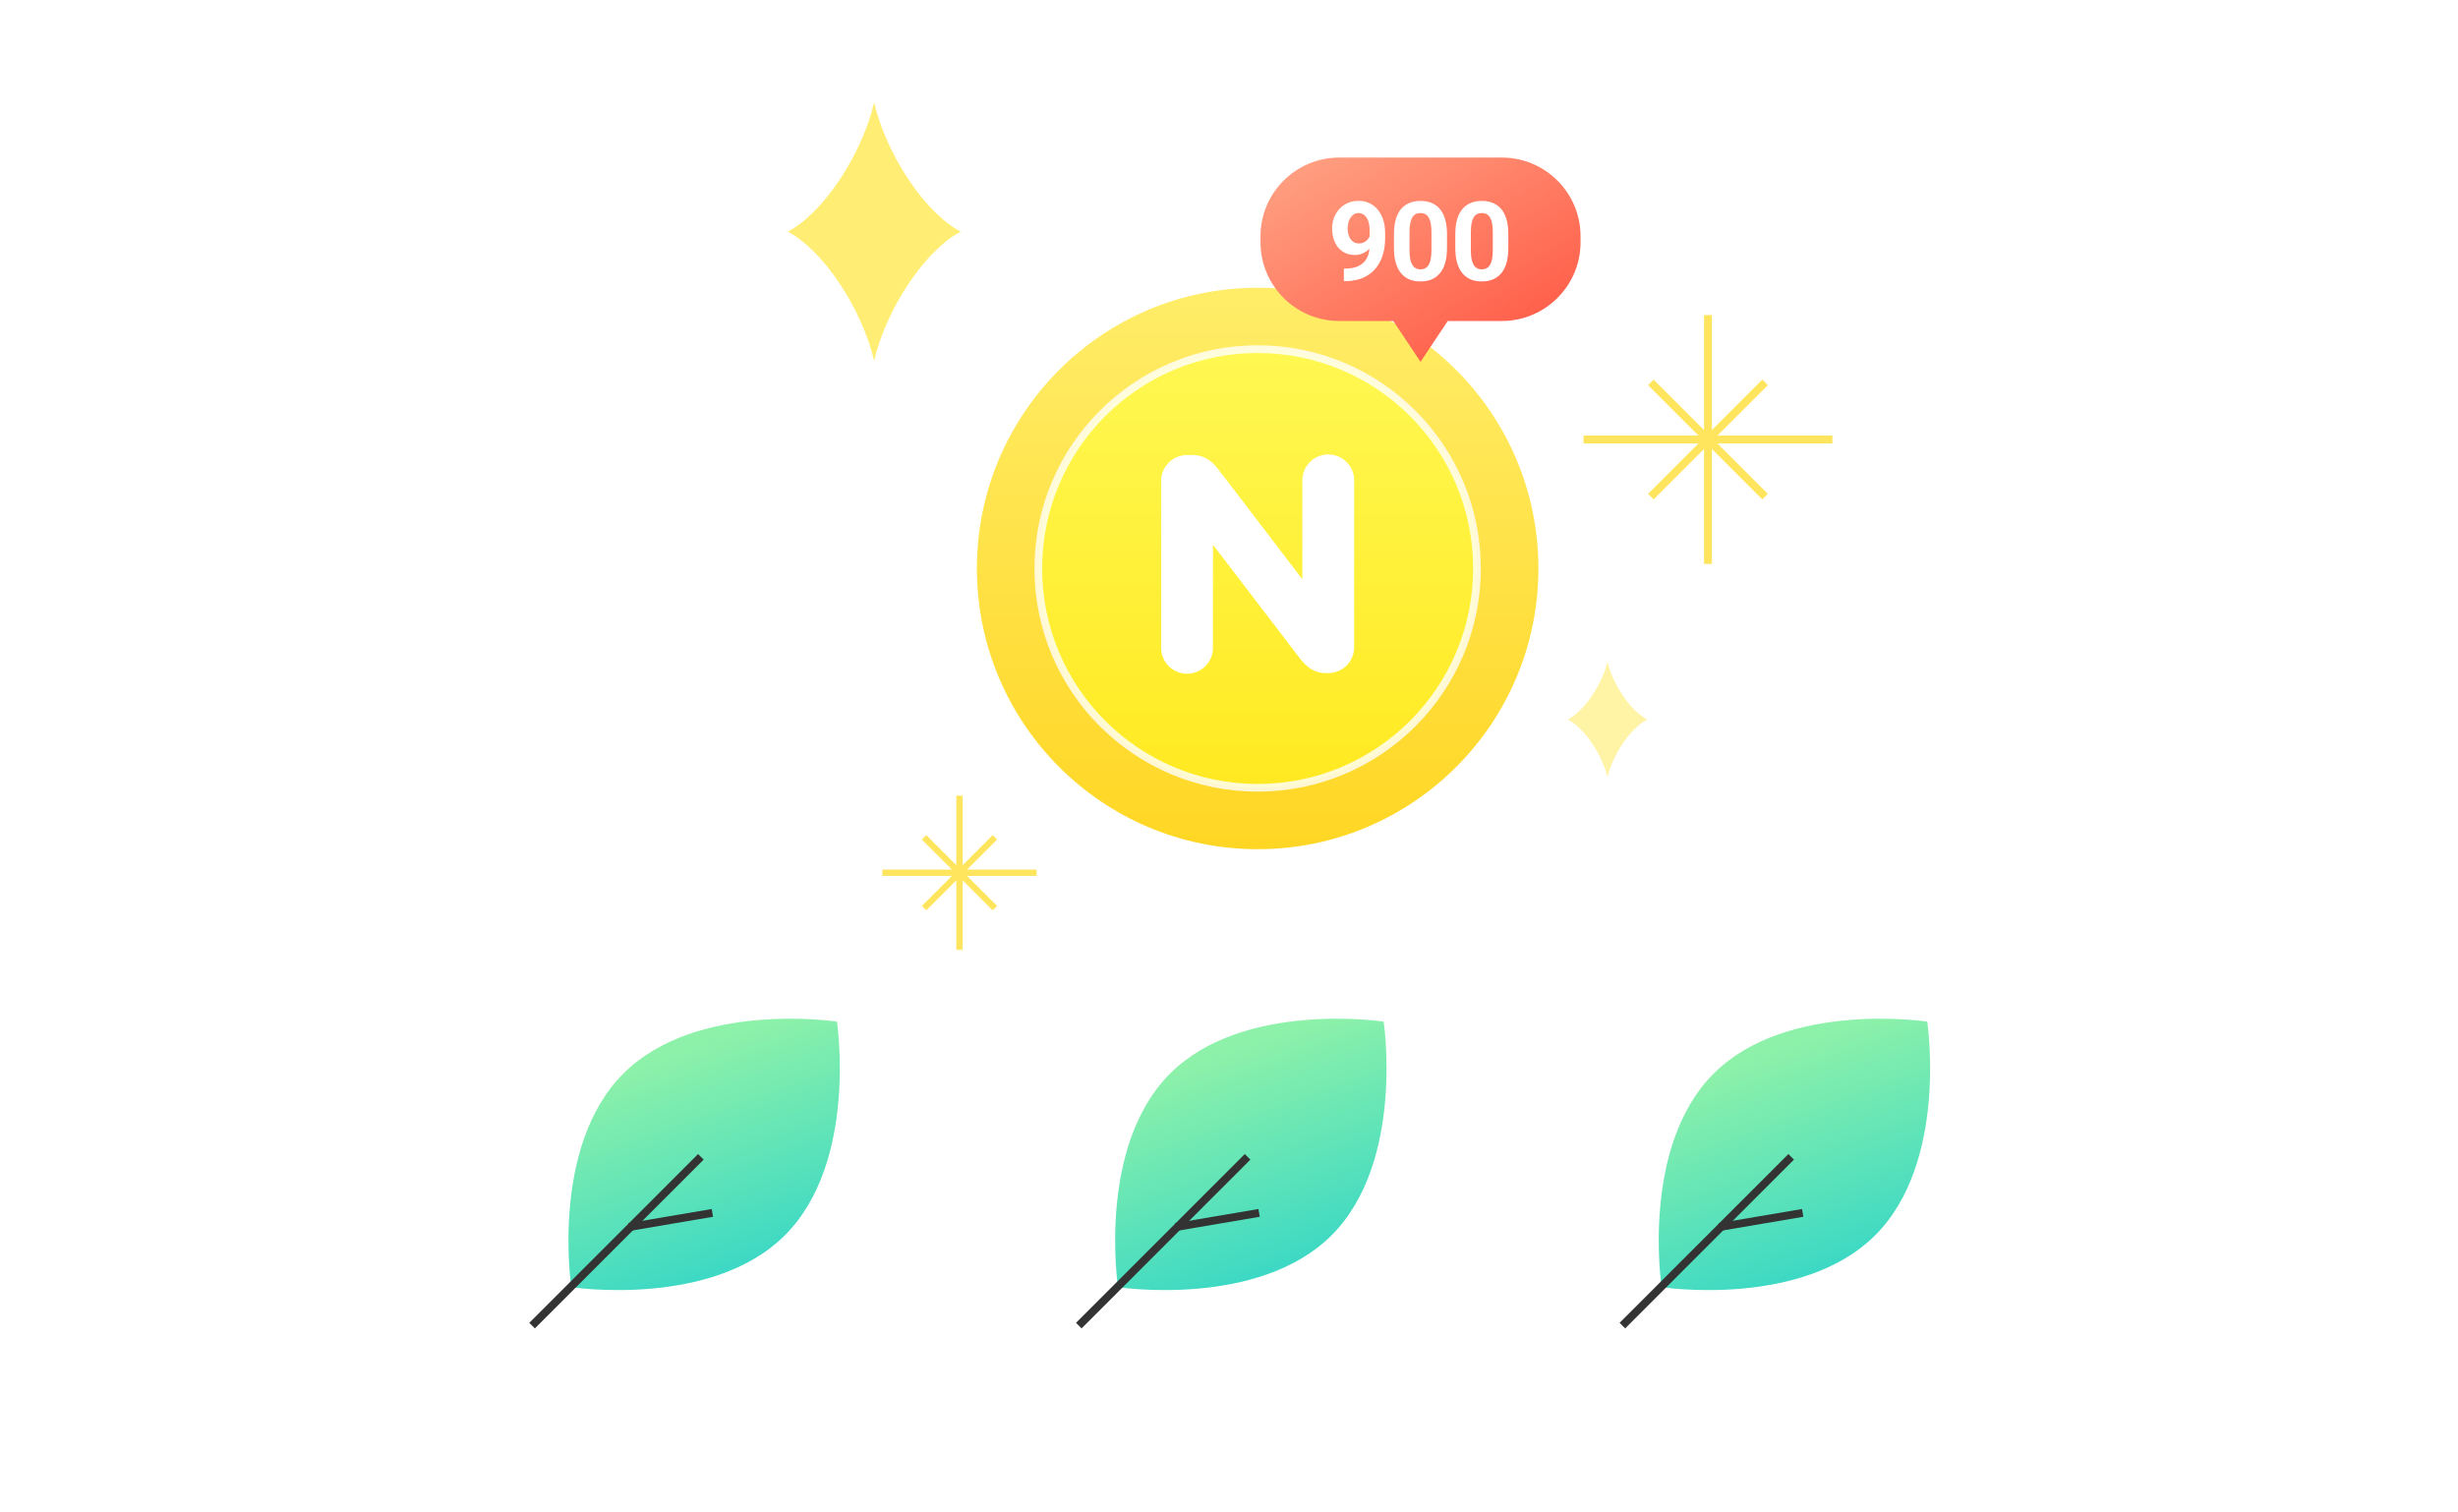 <svg width="312" height="192" viewBox="0 0 312 192" fill="none" xmlns="http://www.w3.org/2000/svg">
<circle cx="159.637" cy="72.165" r="35.637" fill="url(#paint0_linear_1439_38865)"/>
<mask id="mask0_1439_38865" style="mask-type:alpha" maskUnits="userSpaceOnUse" x="124" y="36" width="72" height="72">
<circle cx="159.637" cy="72.165" r="35.637" fill="white"/>
</mask>
<g mask="url(#mask0_1439_38865)">
<circle cx="159.636" cy="72.165" r="27.841" fill="url(#paint1_linear_1439_38865)" stroke="white" stroke-opacity="0.793" stroke-width="0.978"/>
</g>
<g filter="url(#filter0_d_1439_38865)">
<path fill-rule="evenodd" clip-rule="evenodd" d="M168.598 57.688C166.784 57.688 165.309 59.158 165.309 60.966V73.531L154.683 59.624C153.929 58.657 153 57.763 151.324 57.763H150.714C148.848 57.763 147.387 59.22 147.387 61.08V82.25C147.387 84.058 148.863 85.529 150.676 85.529C152.489 85.529 153.965 84.058 153.965 82.25V69.152L165.01 83.592C165.764 84.558 166.693 85.452 168.369 85.452H168.559C170.426 85.452 171.887 83.996 171.887 82.136V60.966C171.887 59.158 170.412 57.688 168.598 57.688" fill="white"/>
</g>
<path opacity="0.55" fill-rule="evenodd" clip-rule="evenodd" d="M115.35 22.831C113.189 19.605 111.665 16.072 110.954 13C110.243 16.076 108.719 19.615 106.559 22.845C104.408 26.063 102.052 28.339 100 29.408C102.051 30.476 104.407 32.749 106.559 35.968C108.719 39.198 110.243 42.737 110.954 45.813C111.665 42.742 113.189 39.208 115.35 35.981C117.518 32.744 119.894 30.463 121.956 29.406C119.894 28.35 117.518 26.069 115.35 22.831Z" fill="#FFE000"/>
<path opacity="0.348" fill-rule="evenodd" clip-rule="evenodd" d="M206.062 88.394C205.068 86.952 204.367 85.373 204.04 84C203.713 85.375 203.011 86.957 202.018 88.4C201.028 89.839 199.944 90.856 199 91.334C199.944 91.811 201.028 92.827 202.018 94.266C203.011 95.71 203.713 97.291 204.04 98.666C204.367 97.293 205.068 95.714 206.062 94.272C207.06 92.825 208.153 91.805 209.102 91.333C208.153 90.861 207.06 89.841 206.062 88.394Z" fill="#FFE000"/>
<path d="M201 55.795H232.59" stroke="#FFE55E"/>
<path d="M216.795 40L216.795 71.59" stroke="#FFE55E"/>
<path d="M209.547 48.547L224.044 63.044" stroke="#FFE55E"/>
<path d="M224.043 48.547L209.546 63.044" stroke="#FFE55E"/>
<path d="M112 110.79H131.58" stroke="#FFE55E" stroke-width="0.8"/>
<path d="M121.789 101L121.789 120.58" stroke="#FFE55E" stroke-width="0.8"/>
<path d="M117.297 106.297L126.283 115.283" stroke="#FFE55E" stroke-width="0.8"/>
<path d="M126.283 106.297L117.297 115.283" stroke="#FFE55E" stroke-width="0.8"/>
<path d="M210.916 163.402C210.916 163.402 228.721 166.114 238.031 156.804C247.34 147.495 244.629 129.69 244.629 129.69C244.629 129.69 226.824 126.979 217.515 136.288C208.205 145.598 210.916 163.402 210.916 163.402Z" fill="url(#paint2_linear_1439_38865)"/>
<path d="M205.934 168.282L227.359 146.856" stroke="#333333"/>
<path d="M218.223 155.773L228.819 153.972" stroke="#333333"/>
<path d="M141.916 163.402C141.916 163.402 159.721 166.114 169.031 156.804C178.34 147.495 175.629 129.69 175.629 129.69C175.629 129.69 157.824 126.979 148.515 136.288C139.205 145.598 141.916 163.402 141.916 163.402Z" fill="url(#paint3_linear_1439_38865)"/>
<path d="M136.934 168.282L158.359 146.856" stroke="#333333"/>
<path d="M149.223 155.773L159.819 153.972" stroke="#333333"/>
<path d="M72.522 163.402C72.522 163.402 90.327 166.114 99.636 156.804C108.946 147.495 106.235 129.69 106.235 129.69C106.235 129.69 88.43 126.979 79.12 136.288C69.811 145.598 72.522 163.402 72.522 163.402Z" fill="url(#paint4_linear_1439_38865)"/>
<path d="M67.539 168.282L88.964 146.856" stroke="#333333"/>
<path d="M79.828 155.773L90.425 153.972" stroke="#333333"/>
<path fill-rule="evenodd" clip-rule="evenodd" d="M170 20C164.477 20 160 24.477 160 30V30.748C160 36.271 164.477 40.748 170 40.748H176.853L180.311 45.935L183.769 40.748H190.624C196.146 40.748 200.624 36.271 200.624 30.748V30C200.624 24.477 196.146 20 190.624 20H170Z" fill="url(#paint5_linear_1439_38865)"/>
<path d="M170.582 34.097H170.712C171.259 34.097 171.728 34.031 172.12 33.898C172.517 33.762 172.842 33.566 173.098 33.31C173.353 33.055 173.542 32.743 173.665 32.374C173.788 32 173.85 31.576 173.85 31.102V29.216C173.85 28.856 173.813 28.539 173.74 28.266C173.672 27.992 173.572 27.767 173.439 27.589C173.312 27.407 173.161 27.27 172.988 27.179C172.82 27.088 172.633 27.042 172.428 27.042C172.209 27.042 172.015 27.097 171.847 27.206C171.678 27.311 171.534 27.454 171.416 27.637C171.302 27.819 171.213 28.029 171.149 28.266C171.09 28.498 171.061 28.742 171.061 28.997C171.061 29.252 171.09 29.496 171.149 29.729C171.209 29.956 171.298 30.159 171.416 30.337C171.534 30.51 171.683 30.649 171.86 30.754C172.038 30.854 172.248 30.904 172.489 30.904C172.722 30.904 172.929 30.861 173.111 30.774C173.298 30.683 173.455 30.565 173.583 30.419C173.715 30.273 173.815 30.111 173.884 29.934C173.957 29.756 173.993 29.576 173.993 29.394L174.643 29.749C174.643 30.068 174.574 30.383 174.437 30.692C174.301 31.002 174.109 31.285 173.863 31.54C173.622 31.791 173.341 31.991 173.022 32.142C172.703 32.292 172.362 32.367 171.997 32.367C171.532 32.367 171.12 32.283 170.76 32.114C170.4 31.941 170.094 31.704 169.844 31.403C169.598 31.098 169.411 30.742 169.283 30.337C169.156 29.931 169.092 29.491 169.092 29.018C169.092 28.535 169.169 28.081 169.324 27.657C169.484 27.233 169.709 26.86 170.001 26.536C170.297 26.213 170.65 25.96 171.061 25.777C171.475 25.59 171.936 25.497 172.441 25.497C172.947 25.497 173.408 25.595 173.822 25.791C174.237 25.987 174.592 26.265 174.889 26.625C175.185 26.98 175.413 27.407 175.572 27.903C175.736 28.4 175.818 28.951 175.818 29.558V30.241C175.818 30.888 175.748 31.49 175.606 32.046C175.47 32.602 175.262 33.105 174.984 33.557C174.711 34.003 174.369 34.386 173.959 34.705C173.553 35.024 173.082 35.268 172.544 35.437C172.006 35.605 171.405 35.69 170.739 35.69H170.582V34.097ZM183.673 29.742V31.465C183.673 32.212 183.593 32.857 183.433 33.399C183.274 33.937 183.044 34.379 182.743 34.726C182.447 35.067 182.093 35.32 181.683 35.484C181.273 35.648 180.817 35.73 180.316 35.73C179.915 35.73 179.541 35.68 179.195 35.58C178.849 35.475 178.536 35.313 178.258 35.095C177.985 34.876 177.748 34.6 177.548 34.268C177.352 33.93 177.201 33.529 177.096 33.065C176.992 32.6 176.939 32.066 176.939 31.465V29.742C176.939 28.995 177.019 28.355 177.178 27.821C177.342 27.284 177.573 26.844 177.869 26.502C178.17 26.16 178.525 25.91 178.935 25.75C179.345 25.586 179.801 25.504 180.302 25.504C180.703 25.504 181.075 25.556 181.417 25.661C181.763 25.761 182.075 25.919 182.353 26.133C182.631 26.347 182.868 26.623 183.064 26.96C183.26 27.293 183.41 27.691 183.515 28.156C183.62 28.616 183.673 29.145 183.673 29.742ZM181.697 31.725V29.476C181.697 29.116 181.676 28.801 181.635 28.532C181.599 28.263 181.542 28.035 181.465 27.849C181.387 27.657 181.291 27.502 181.177 27.384C181.063 27.265 180.934 27.179 180.788 27.124C180.642 27.069 180.48 27.042 180.302 27.042C180.079 27.042 179.881 27.085 179.708 27.172C179.539 27.259 179.396 27.398 179.277 27.589C179.159 27.776 179.067 28.026 179.004 28.341C178.944 28.651 178.915 29.029 178.915 29.476V31.725C178.915 32.085 178.933 32.401 178.969 32.675C179.01 32.948 179.07 33.183 179.147 33.379C179.229 33.57 179.325 33.727 179.434 33.851C179.548 33.969 179.678 34.056 179.824 34.11C179.974 34.165 180.138 34.192 180.316 34.192C180.535 34.192 180.729 34.149 180.897 34.062C181.07 33.971 181.216 33.83 181.335 33.639C181.458 33.443 181.549 33.188 181.608 32.873C181.667 32.559 181.697 32.176 181.697 31.725ZM191.458 29.742V31.465C191.458 32.212 191.379 32.857 191.219 33.399C191.06 33.937 190.829 34.379 190.529 34.726C190.232 35.067 189.879 35.32 189.469 35.484C189.059 35.648 188.603 35.73 188.102 35.73C187.701 35.73 187.327 35.68 186.981 35.58C186.634 35.475 186.322 35.313 186.044 35.095C185.771 34.876 185.534 34.6 185.333 34.268C185.137 33.93 184.987 33.529 184.882 33.065C184.777 32.6 184.725 32.066 184.725 31.465V29.742C184.725 28.995 184.805 28.355 184.964 27.821C185.128 27.284 185.358 26.844 185.655 26.502C185.955 26.16 186.311 25.91 186.721 25.75C187.131 25.586 187.587 25.504 188.088 25.504C188.489 25.504 188.861 25.556 189.203 25.661C189.549 25.761 189.861 25.919 190.139 26.133C190.417 26.347 190.654 26.623 190.85 26.96C191.046 27.293 191.196 27.691 191.301 28.156C191.406 28.616 191.458 29.145 191.458 29.742ZM189.483 31.725V29.476C189.483 29.116 189.462 28.801 189.421 28.532C189.385 28.263 189.328 28.035 189.25 27.849C189.173 27.657 189.077 27.502 188.963 27.384C188.849 27.265 188.719 27.179 188.574 27.124C188.428 27.069 188.266 27.042 188.088 27.042C187.865 27.042 187.667 27.085 187.494 27.172C187.325 27.259 187.181 27.398 187.063 27.589C186.944 27.776 186.853 28.026 186.789 28.341C186.73 28.651 186.701 29.029 186.701 29.476V31.725C186.701 32.085 186.719 32.401 186.755 32.675C186.796 32.948 186.856 33.183 186.933 33.379C187.015 33.57 187.111 33.727 187.22 33.851C187.334 33.969 187.464 34.056 187.61 34.11C187.76 34.165 187.924 34.192 188.102 34.192C188.321 34.192 188.514 34.149 188.683 34.062C188.856 33.971 189.002 33.83 189.12 33.639C189.244 33.443 189.335 33.188 189.394 32.873C189.453 32.559 189.483 32.176 189.483 31.725Z" fill="white"/>
<defs>
<filter id="filter0_d_1439_38865" x="144.568" y="54.869" width="30.137" height="33.478" filterUnits="userSpaceOnUse" color-interpolation-filters="sRGB">
<feFlood flood-opacity="0" result="BackgroundImageFix"/>
<feColorMatrix in="SourceAlpha" type="matrix" values="0 0 0 0 0 0 0 0 0 0 0 0 0 0 0 0 0 0 127 0" result="hardAlpha"/>
<feOffset/>
<feGaussianBlur stdDeviation="1.409"/>
<feColorMatrix type="matrix" values="0 0 0 0 0.792 0 0 0 0 0.333 0 0 0 0 0 0 0 0 0.3 0"/>
<feBlend mode="normal" in2="BackgroundImageFix" result="effect1_dropShadow_1439_38865"/>
<feBlend mode="normal" in="SourceGraphic" in2="effect1_dropShadow_1439_38865" result="shape"/>
</filter>
<linearGradient id="paint0_linear_1439_38865" x1="124" y1="36.528" x2="124" y2="107.802" gradientUnits="userSpaceOnUse">
<stop stop-color="#FFED69"/>
<stop offset="1" stop-color="#FFD623"/>
</linearGradient>
<linearGradient id="paint1_linear_1439_38865" x1="131.795" y1="44.323" x2="131.795" y2="100.006" gradientUnits="userSpaceOnUse">
<stop stop-color="#FFF852"/>
<stop offset="1" stop-color="#FFE921"/>
</linearGradient>
<linearGradient id="paint2_linear_1439_38865" x1="235.196" y1="126.485" x2="246.042" y2="156.827" gradientUnits="userSpaceOnUse">
<stop offset="0.094" stop-color="#8DF1A9"/>
<stop offset="1" stop-color="#3AD8C5"/>
</linearGradient>
<linearGradient id="paint3_linear_1439_38865" x1="166.196" y1="126.485" x2="177.042" y2="156.827" gradientUnits="userSpaceOnUse">
<stop offset="0.094" stop-color="#8DF1A9"/>
<stop offset="1" stop-color="#3AD8C5"/>
</linearGradient>
<linearGradient id="paint4_linear_1439_38865" x1="96.801" y1="126.485" x2="107.647" y2="156.827" gradientUnits="userSpaceOnUse">
<stop offset="0.094" stop-color="#8DF1A9"/>
<stop offset="1" stop-color="#3AD8C5"/>
</linearGradient>
<linearGradient id="paint5_linear_1439_38865" x1="180.637" y1="48.038" x2="165.137" y2="21.038" gradientUnits="userSpaceOnUse">
<stop stop-color="#FF614C"/>
<stop offset="1" stop-color="#FF9E80"/>
</linearGradient>
</defs>
</svg>
